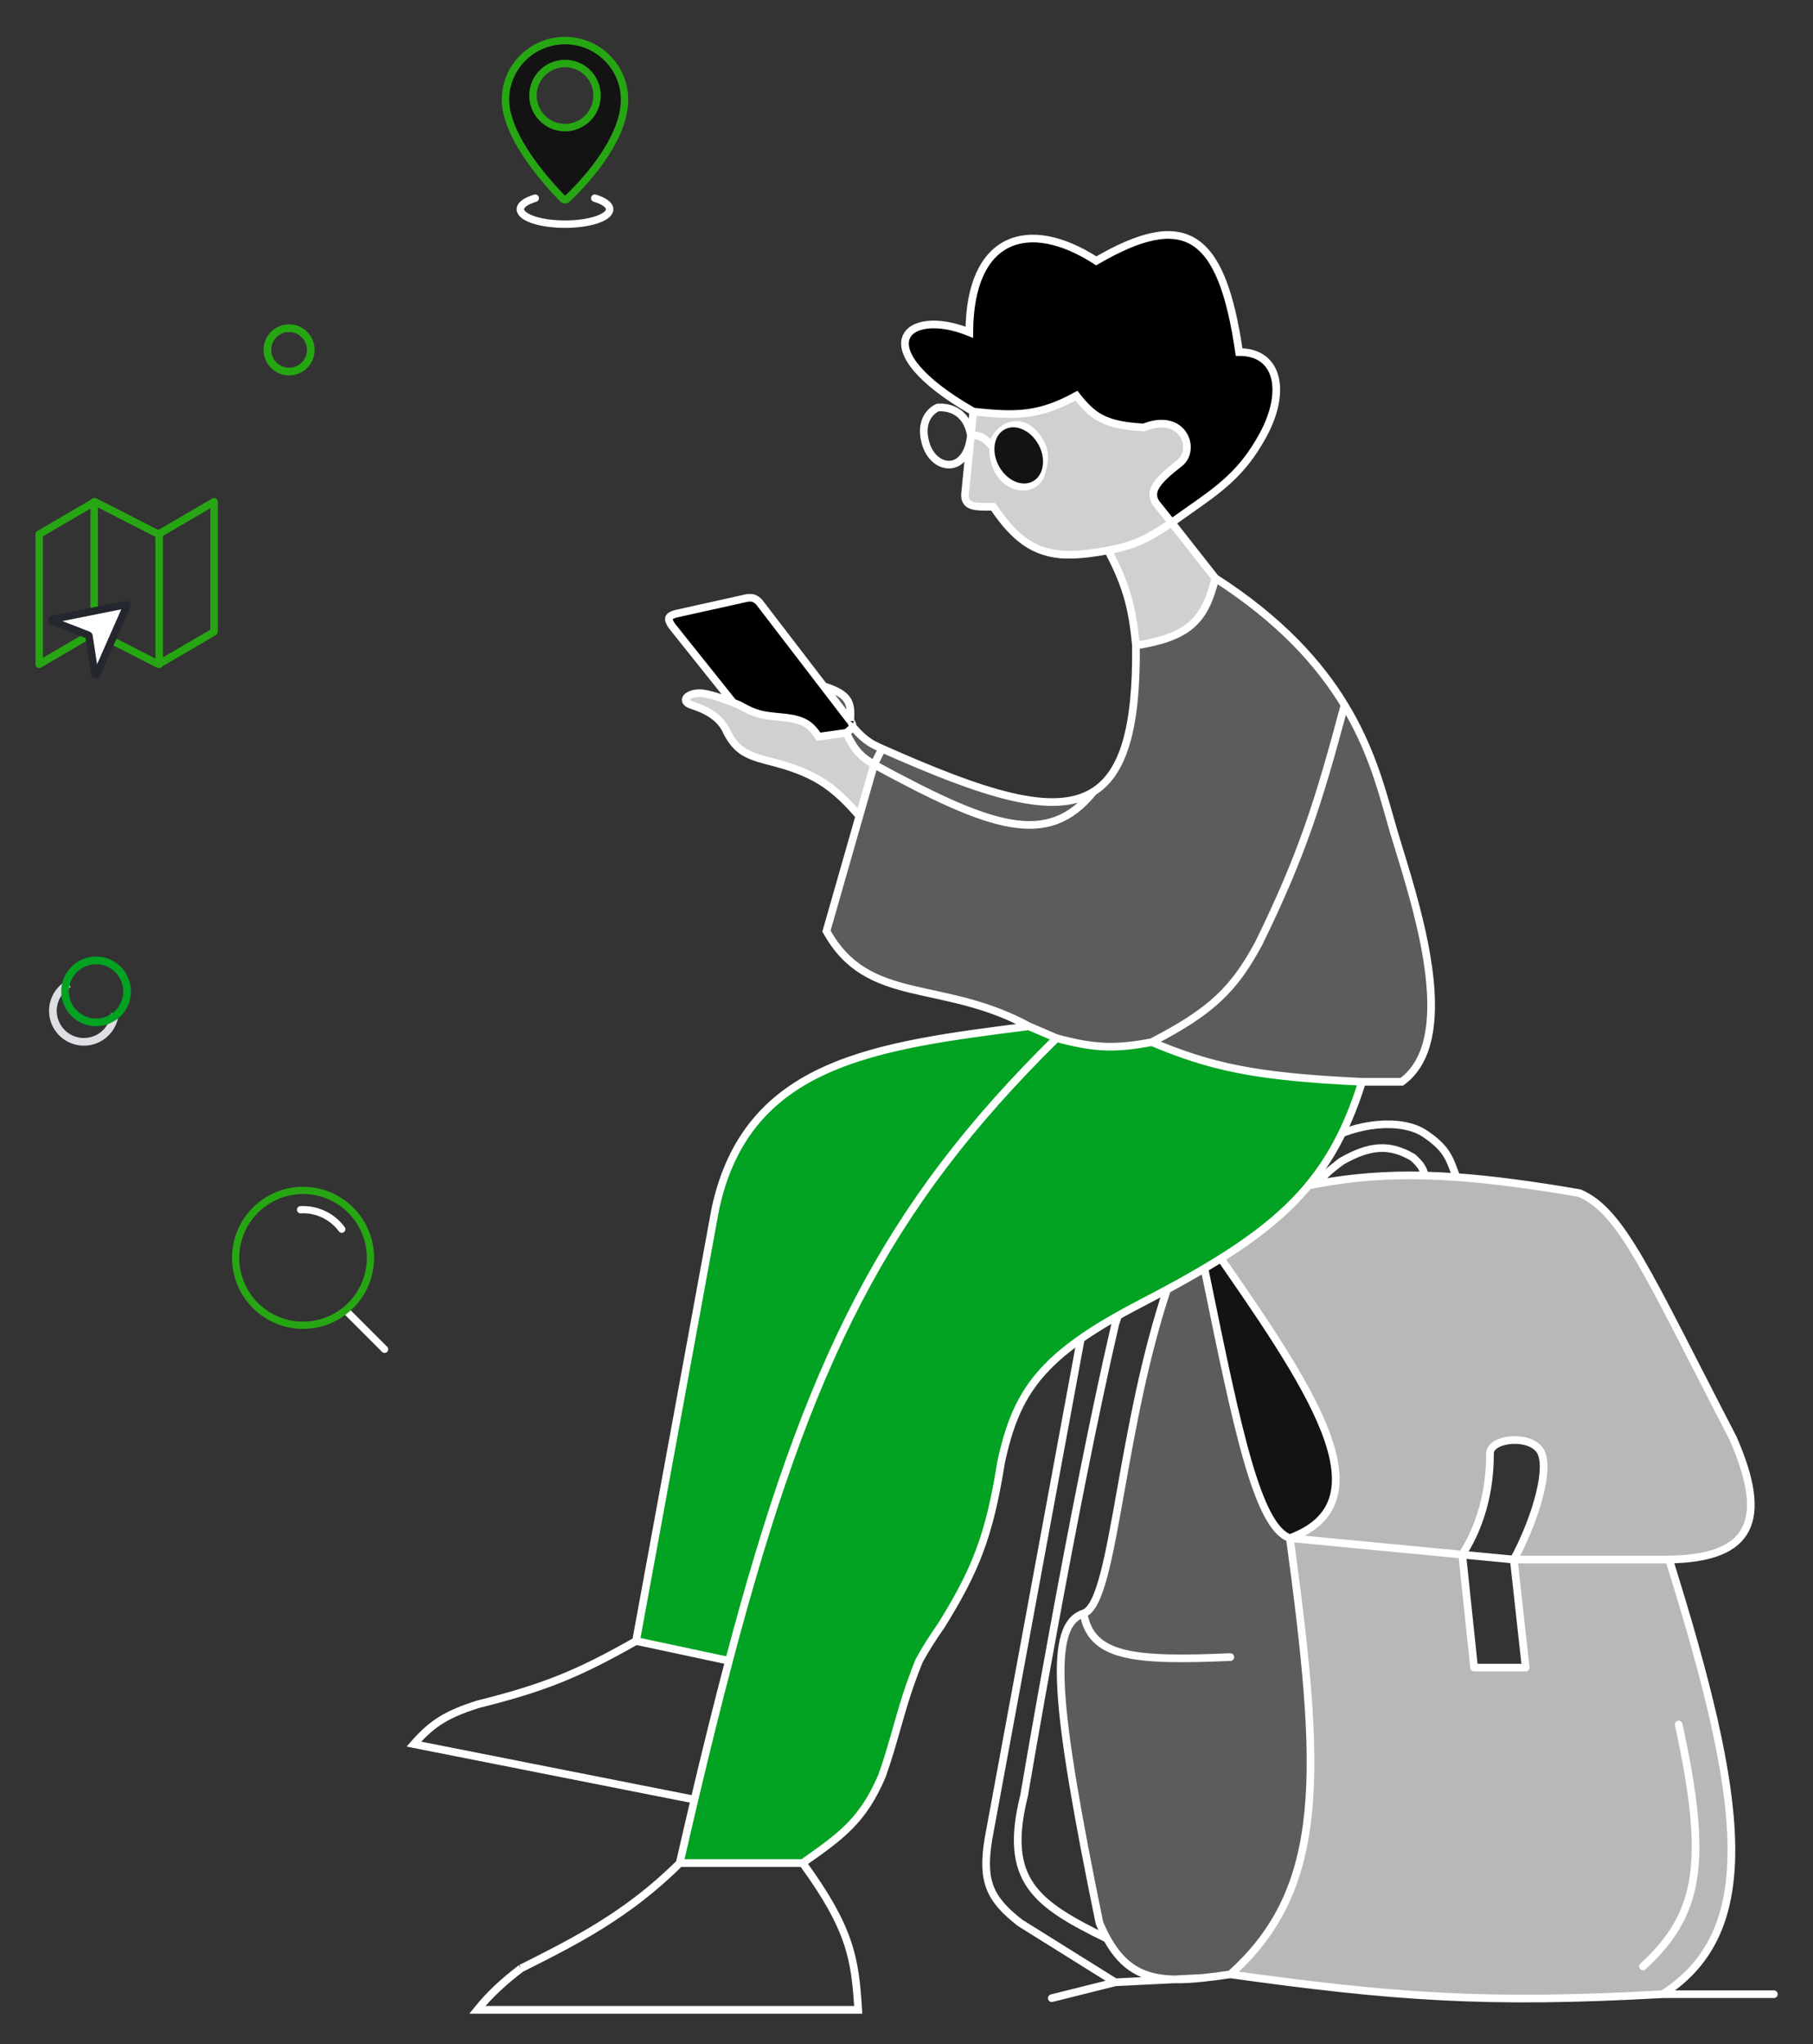 <svg width="165" height="186" viewBox="0 0 165 186" fill="none" xmlns="http://www.w3.org/2000/svg">
<rect x="0" y="0" width="165" height="186" fill="#333333" stroke="none"/>
<path fill-rule="evenodd" clip-rule="evenodd" d="M110.072 113.025C119.178 126.096 126.497 136.602 117.389 139.957C114.436 138.961 112.582 129.907 109.8 116.32C109.456 114.643 109.099 112.896 108.723 111.087C109.176 111.739 109.626 112.385 110.072 113.025ZM109.445 179.979C108.493 180.078 107.623 180.13 106.824 180.109L109.445 179.979Z" fill="#131313"/>
<path fill-rule="evenodd" clip-rule="evenodd" d="M109.445 179.979C108.493 180.078 107.623 180.13 106.824 180.109L109.445 179.979Z" fill="#5C5C5C"/>
<path d="M98.613 146.813C95.364 147.896 95.963 155.003 100.057 174.961C100.28 175.491 100.511 175.97 100.75 176.404C102.261 179.136 104.141 180.037 106.824 180.109L109.445 179.979C110.23 179.897 111.07 179.783 111.973 179.652C120.829 171.749 120.248 161.067 117.389 139.957C114.436 138.961 112.582 129.907 109.8 116.32C109.456 114.643 109.099 112.896 108.723 111.087C108.181 112.204 107.681 113.361 107.219 114.546C106.886 115.4 106.573 116.268 106.278 117.145C104.174 123.401 102.974 130.146 101.999 135.626C100.906 141.767 100.096 146.319 98.613 146.813Z" fill="#5C5C5C"/>
<path fill-rule="evenodd" clip-rule="evenodd" d="M109.445 179.979C108.493 180.078 107.623 180.13 106.824 180.109L109.445 179.979Z" fill="#B8B8B8"/>
<path fill-rule="evenodd" clip-rule="evenodd" d="M109.799 116.315L109.8 116.32C109.799 116.318 109.799 116.316 109.799 116.315Z" fill="#B8B8B8"/>
<path d="M151.33 181.456C160.353 175.682 158.753 163.798 151.907 141.907H137.768L138.851 151.739H134.157L133.074 141.458L117.389 139.957C120.248 161.067 120.829 171.749 111.973 179.652C126.766 181.709 135.28 182.359 151.33 181.456Z" fill="#B8B8B8"/>
<path d="M157.72 130.86C149.917 115.825 147.629 110.23 143.748 108.561C139.537 107.844 135.893 107.345 132.554 107.107C131.567 107.037 130.606 106.989 129.666 106.966C126.264 106.882 123.122 107.112 119.916 107.712C118.962 107.891 118.002 108.102 117.028 108.347C114.416 109.006 111.702 109.91 108.723 111.087C109.119 111.658 109.513 112.223 109.904 112.785L110.072 113.025C119.178 126.096 126.497 136.602 117.389 139.957L133.074 141.458C135.507 137.686 135.602 133.695 135.602 132.252C135.602 130.808 139.574 130.448 140.296 132.252C141.018 134.056 139.564 138.609 137.768 141.907H151.907C159.475 141.793 160.975 138.296 157.72 130.86Z" fill="#B8B8B8"/>
<path d="M151.907 141.907C158.753 163.798 160.353 175.682 151.33 181.456M151.907 141.907C159.475 141.793 160.975 138.296 157.72 130.86C149.917 115.825 147.629 110.23 143.748 108.561C139.537 107.844 135.893 107.345 132.554 107.107M151.907 141.907H137.768M151.33 181.456C135.28 182.359 126.766 181.709 111.973 179.652M151.33 181.456H161.44M111.973 179.652C120.829 171.749 120.248 161.067 117.389 139.957M111.973 179.652C111.07 179.783 110.23 179.897 109.445 179.979M98.613 146.813C95.364 147.896 95.963 155.003 100.057 174.961C100.28 175.491 100.511 175.97 100.75 176.404M98.613 146.813C99.312 150.798 103.167 151.163 111.973 150.782M98.613 146.813C100.096 146.319 100.906 141.767 101.999 135.626C102.974 130.146 104.174 123.401 106.278 117.145M108.723 111.087C111.702 109.91 114.416 109.006 117.028 108.347M108.723 111.087C108.181 112.204 107.681 113.361 107.219 114.546M108.723 111.087C109.119 111.658 109.513 112.223 109.904 112.785M108.723 111.087C109.098 112.894 109.456 114.639 109.799 116.315M117.389 139.957L133.074 141.458M117.389 139.957C126.497 136.602 119.178 126.096 110.072 113.025M117.389 139.957C114.436 138.961 112.582 129.907 109.8 116.32M132.554 107.107C131.567 107.037 130.606 106.989 129.666 106.966M132.554 107.107C132.471 106.899 132.397 106.701 132.326 106.511C131.876 105.306 131.536 104.394 129.666 103.148C127.499 101.705 123.323 102.208 120.639 103.87C118.872 105.158 118.124 106.196 117.028 108.347M117.028 108.347C118.002 108.102 118.962 107.891 119.916 107.712M119.916 107.712C123.122 107.112 126.264 106.882 129.666 106.966M119.916 107.712C119.996 107.617 120.063 107.531 120.126 107.451C120.46 107.027 120.699 106.722 122.083 105.674C124.61 104.231 126.412 104.038 128.582 105.313C129.247 105.926 129.522 106.283 129.666 106.966M100.75 176.404C94.298 173.247 91.267 171.156 93.197 163.413C93.197 163.413 97.644 137.049 101.502 120.47C102.41 117.63 103.467 116.893 106.278 117.145M100.75 176.404C102.261 179.136 104.141 180.037 106.824 180.109M106.278 117.145C106.573 116.268 106.886 115.4 107.219 114.546M107.219 114.546L102.224 115.418C100.356 115.947 99.512 116.886 98.613 120.47L89.947 167.382C89.346 171.146 90.023 172.773 92.836 174.961L101.501 180.373M101.501 180.373L95.724 181.817M101.501 180.373L106.824 180.109M109.445 179.979C108.493 180.078 107.623 180.13 106.824 180.109M109.445 179.979L106.824 180.109M149.525 178.93C154.691 174.178 155.518 169.472 152.774 156.917M133.074 141.458C135.507 137.686 135.602 133.695 135.602 132.252C135.602 130.808 139.574 130.448 140.296 132.252C141.018 134.056 139.564 138.609 137.768 141.907M133.074 141.458L137.768 141.907M133.074 141.458L134.157 151.739H138.851L137.768 141.907M110.072 113.025C110.016 112.945 109.96 112.865 109.904 112.785M110.072 113.025L109.904 112.785M109.8 116.32L109.799 116.315M109.8 116.32C109.799 116.318 109.799 116.316 109.799 116.315" stroke="white" stroke-width="0.698" stroke-linecap="round" stroke-linejoin="round"/>
<path d="M76.5 66L79.5 70L78 74.5C72.5 68 67.4 70 67 68C65 64.5 62.5 64.5 62.5 63.5C63 62 76.5 66 76.5 66Z" fill="#D1D0D0"/>
<path d="M88 45.5L88.5 35.5L95 28.5L110 39L106.5 47.5C107 47 110 53 111 52.5C112.2 58.1 106.5 58.833 103.5 58.5C102.5 53.5 101 50.5 101 50C92.702 53.319 90.5 45.5 90 46C89.106 46.894 88.5 45.833 88 45.5Z" fill="#D1D0D0"/>
<path d="M88.577 37.449C92.491 37.884 94.614 37.845 97.965 36.005C99.424 37.867 100.505 38.706 104.103 38.892C107.714 37.449 108.911 40.928 107.353 42.14C105.227 43.795 104.55 44.69 105.186 45.749L106.631 47.553C107.142 47.187 107.628 46.847 108.09 46.524L108.091 46.523C111.038 44.461 113.063 43.045 114.935 39.614C117.102 35.645 116.376 32.021 112.769 32.036C111.182 21.1 107.806 19.06 99.77 23.736C93.632 19.767 88.256 21.449 88.216 30.232C82.412 27.878 78.483 31.657 88.577 37.449Z" fill="black"/>
<path d="M70.884 65.236C72.735 65.396 73.631 65.657 74.495 67.04L77.022 66.68C77.341 66.452 77.535 66.279 77.577 66.093C77.61 65.947 77.55 65.793 77.383 65.597L74.96 62.438L69.079 54.771C68.726 54.435 68.489 54.346 67.995 54.41L61.496 55.853C60.773 56.061 60.722 56.308 61.135 56.936L66.72 63.928C67.055 64.06 67.273 64.153 67.273 64.153C68.773 65.019 69.486 65.092 70.621 65.209C70.706 65.218 70.794 65.227 70.884 65.236Z" fill="black"/>
<path d="M61.858 169.526H73.051L73.112 169.482C76.57 167.047 78.528 165.668 80.272 161.587C80.835 159.99 81.227 158.614 81.614 157.25C82.151 155.364 82.68 153.503 83.646 151.122C84.187 150.131 84.852 149.065 85.688 147.874C88.727 142.959 90.034 139.836 91.104 133.078C92.496 126.606 94.749 123.325 103.742 118.644C115.793 112.396 120.904 108.242 123.962 98.435C114.216 97.98 110.256 97.095 104.825 94.827C101.447 95.475 99.543 95.373 96.159 94.466C80.584 109.797 73.55 123.832 66.345 151.122C65.309 155.044 64.27 159.239 63.202 163.752C62.76 165.621 62.312 167.545 61.858 169.526Z" fill="#02A222"/>
<path d="M66.345 151.122C73.55 123.832 80.584 109.797 96.159 94.466L93.632 93.383L93.612 93.386C79.587 95.166 67.994 96.637 65.107 109.983L57.885 149.317L66.345 151.122Z" fill="#02A222"/>
<path d="M96.159 94.466C99.543 95.373 101.447 95.475 104.825 94.827C110.225 92.034 112.31 90.034 114.574 85.805C118.572 77.639 120.061 72.765 122.367 64.153C120.093 60.404 116.537 56.414 110.602 52.605C109.639 56.619 108.066 57.969 103.381 58.74C103.466 66.218 102.235 70.347 99.505 72.047C95.371 77.178 90.248 75.379 79.55 69.566L78.209 74.258L75.217 84.722C78.981 91.551 85.688 89.053 93.632 93.383L96.159 94.466Z" fill="#02A222"/>
<path d="M80.272 68.123L79.55 69.566C90.248 75.379 95.371 77.178 99.505 72.047C95.879 74.303 89.611 72.278 80.272 68.123Z" fill="#02A222"/>
<path fill-rule="evenodd" clip-rule="evenodd" d="M79.55 69.566L80.272 68.123C79.061 67.615 78.488 67.146 77.577 66.093C77.535 66.279 77.341 66.452 77.022 66.68C77.754 68.249 78.324 68.842 79.55 69.566ZM77.383 65.597L77.384 65.594C77.447 64.076 77.483 63.225 74.96 62.438L77.383 65.597Z" fill="#02A222"/>
<path d="M104.825 94.827C110.256 97.095 114.216 97.98 123.962 98.435H127.573C132.687 94.723 129.235 83.481 127.327 77.268L127.327 77.266L127.327 77.265C127.153 76.699 126.992 76.174 126.851 75.701C126.715 75.243 126.579 74.762 126.438 74.261L126.437 74.26C125.632 71.412 124.641 67.902 122.367 64.153C120.061 72.765 118.572 77.639 114.574 85.805C112.31 90.034 110.225 92.034 104.825 94.827Z" fill="#02A222"/>
<path fill-rule="evenodd" clip-rule="evenodd" d="M79.55 69.566L80.272 68.123C79.061 67.615 78.488 67.146 77.577 66.093C77.535 66.279 77.341 66.452 77.022 66.68C77.754 68.249 78.324 68.842 79.55 69.566ZM77.383 65.597L77.384 65.594C77.447 64.076 77.483 63.225 74.96 62.438L77.383 65.597Z" fill="#5C5C5C"/>
<path d="M96.159 94.466C99.543 95.373 101.447 95.475 104.825 94.827C110.225 92.034 112.31 90.034 114.574 85.805C118.572 77.639 120.061 72.765 122.367 64.153C120.093 60.404 116.537 56.414 110.602 52.605C109.639 56.619 108.066 57.969 103.381 58.74C103.466 66.218 102.235 70.347 99.505 72.047C95.371 77.178 90.248 75.379 79.55 69.566L78.209 74.258L75.217 84.722C78.981 91.551 85.688 89.053 93.632 93.383L96.159 94.466Z" fill="#5C5C5C"/>
<path d="M104.825 94.827C110.256 97.095 114.216 97.98 123.962 98.435H127.573C132.687 94.723 129.235 83.481 127.327 77.268L127.327 77.266L127.327 77.265C127.153 76.699 126.992 76.174 126.851 75.701C126.715 75.243 126.579 74.762 126.438 74.261L126.437 74.26C125.632 71.412 124.641 67.902 122.367 64.153C120.061 72.765 118.572 77.639 114.574 85.805C112.31 90.034 110.225 92.034 104.825 94.827Z" fill="#5C5C5C"/>
<path d="M80.272 68.123L79.55 69.566C90.248 75.379 95.371 77.178 99.505 72.047C95.879 74.303 89.611 72.278 80.272 68.123Z" fill="#5C5C5C"/>
<path d="M73.051 169.526C77.399 175.494 77.82 178.216 78.106 182.878H43.443C44.571 181.472 45.891 180.269 47.414 179.111M73.051 169.526H61.858M73.051 169.526L73.112 169.482M73.051 169.526C73.072 169.511 73.092 169.497 73.112 169.482M61.858 169.526C62.312 167.545 62.76 165.621 63.202 163.752M61.858 169.526C57.156 174.216 52.312 176.65 47.662 178.987M47.414 179.111L47.662 178.987M47.414 179.111C47.496 179.07 47.579 179.029 47.662 178.987M96.159 94.466C99.543 95.373 101.447 95.475 104.825 94.827M96.159 94.466C80.584 109.797 73.55 123.832 66.345 151.122M96.159 94.466L93.632 93.383M104.825 94.827C110.256 97.095 114.216 97.98 123.962 98.435M104.825 94.827C110.225 92.034 112.31 90.034 114.574 85.805C118.572 77.639 120.061 72.765 122.367 64.153M123.962 98.435C120.904 108.242 115.793 112.396 103.742 118.644C94.749 123.325 92.496 126.606 91.104 133.078C90.034 139.836 88.727 142.959 85.688 147.874C84.852 149.065 84.187 150.131 83.646 151.122C82.68 153.503 82.151 155.364 81.614 157.25C81.227 158.614 80.835 159.99 80.272 161.587C78.528 165.668 76.57 167.047 73.112 169.482M123.962 98.435H127.573C132.687 94.723 129.235 83.481 127.327 77.268L127.327 77.266L127.327 77.265C127.153 76.699 126.992 76.174 126.851 75.701C126.715 75.243 126.579 74.762 126.438 74.261L126.437 74.26C125.632 71.412 124.641 67.902 122.367 64.153M63.202 163.752L37.665 158.7C39.422 156.692 40.796 155.954 43.443 155.091C49.358 153.617 52.522 152.377 57.885 149.317M63.202 163.752C64.27 159.239 65.309 155.044 66.345 151.122M57.885 149.317L66.345 151.122M57.885 149.317L65.107 109.983C67.994 96.637 79.587 95.166 93.612 93.386M93.632 93.383C85.688 89.053 78.981 91.551 75.217 84.722L78.209 74.258M93.632 93.383L93.612 93.386M93.632 93.383C93.625 93.384 93.619 93.385 93.612 93.386M110.602 52.605C109.639 56.619 108.066 57.969 103.381 58.74M110.602 52.605C116.537 56.414 120.093 60.404 122.367 64.153M110.602 52.605L106.631 47.553M103.381 58.74C103.466 66.218 102.235 70.347 99.505 72.047M103.381 58.74C103.032 54.939 102.394 53.096 100.853 50.079M80.272 68.123L79.55 69.566M80.272 68.123C89.611 72.278 95.879 74.303 99.505 72.047M80.272 68.123C79.061 67.615 78.488 67.146 77.577 66.093M79.55 69.566C90.248 75.379 95.371 77.178 99.505 72.047M79.55 69.566L78.209 74.258M79.55 69.566C78.324 68.842 77.754 68.249 77.022 66.68M100.853 50.079C103.381 49.596 104.464 48.997 106.631 47.553M100.853 50.079C95.594 51.084 93.249 50.316 90.382 46.11C88.611 46.137 87.629 46.146 87.855 44.666L88.36 39.615M106.631 47.553L105.186 45.749C104.55 44.69 105.227 43.795 107.353 42.14C108.911 40.928 107.714 37.449 104.103 38.892C100.505 38.706 99.424 37.867 97.965 36.005C94.614 37.845 92.491 37.884 88.577 37.449M106.631 47.553C107.142 47.187 107.628 46.847 108.09 46.524L108.091 46.523C111.038 44.461 113.063 43.045 114.935 39.614C117.102 35.645 116.376 32.021 112.769 32.036C111.182 21.1 107.806 19.06 99.77 23.736C93.632 19.767 88.256 21.449 88.216 30.232C82.412 27.878 78.483 31.657 88.577 37.449M88.577 37.449L88.36 39.615M88.36 39.615C89.161 39.553 89.607 39.84 90.382 40.697M88.36 39.615C87.855 36.728 85.327 37.089 85.327 37.089C85.327 37.089 83.522 37.81 84.244 40.336C84.966 42.862 87.999 43.223 88.36 39.615ZM90.382 40.697C90.382 44.666 94.1 45.067 94.715 43.223C95.076 42.141 95.183 41.179 94.715 40.336C92.91 37.089 90.256 39.348 90.382 40.697ZM78.209 74.258C75.775 71.4 73.984 70.24 69.801 69.206C67.89 68.711 67.021 68.232 66.19 66.68C65.543 65.116 64.024 64.514 62.94 64.153C61.857 63.793 62.579 63.071 63.663 63.071C64.428 63.071 65.913 63.611 66.72 63.928M77.022 66.68L74.495 67.04C73.631 65.657 72.735 65.396 70.884 65.236C70.842 65.232 70.8 65.227 70.76 65.223M77.022 66.68C77.341 66.452 77.535 66.279 77.577 66.093M66.72 63.928C67.055 64.06 67.273 64.153 67.273 64.153C68.773 65.019 69.486 65.092 70.621 65.209L70.624 65.209M66.72 63.928L61.135 56.936C60.722 56.308 60.773 56.061 61.496 55.853L67.995 54.41C68.489 54.346 68.726 54.435 69.079 54.771L74.96 62.438M77.383 65.597C77.55 65.793 77.61 65.947 77.577 66.093M77.383 65.597L74.96 62.438M77.383 65.597L77.384 65.594M77.383 65.597C77.383 65.596 77.383 65.595 77.384 65.594M74.96 62.438C77.483 63.225 77.447 64.076 77.384 65.594M70.76 65.223C70.714 65.218 70.668 65.214 70.624 65.209M70.76 65.223L70.624 65.209" stroke="white" stroke-width="0.698"/>
<g clip-path="url(#clip0_10214_15715)">
<path fill-rule="evenodd" clip-rule="evenodd" d="M51.609 18.106C52.565 17.21 56.838 12.987 56.838 9.067C56.838 6.099 54.413 3.693 51.421 3.693C48.429 3.693 46.003 6.099 46.003 9.067C46.003 12.654 50.296 17.154 51.239 18.099C51.343 18.203 51.502 18.206 51.609 18.106ZM51.421 11.611C53.032 11.611 54.338 10.305 54.338 8.694C54.338 7.083 53.032 5.777 51.421 5.777C49.81 5.777 48.504 7.083 48.504 8.694C48.504 10.305 49.81 11.611 51.421 11.611Z" fill="#131313"/>
<path d="M51.609 18.106L51.84 18.353L51.84 18.353L51.609 18.106ZM51.239 18.099L51.479 17.86L51.479 17.86L51.239 18.099ZM56.5 9.067C56.5 10.917 55.484 12.88 54.307 14.523C53.137 16.156 51.847 17.418 51.377 17.859L51.84 18.353C52.326 17.898 53.651 16.601 54.857 14.918C56.055 13.245 57.177 11.137 57.177 9.067H56.5ZM51.421 4.032C54.228 4.032 56.5 6.288 56.5 9.067H57.177C57.177 5.909 54.597 3.354 51.421 3.354V4.032ZM46.342 9.067C46.342 6.288 48.613 4.032 51.421 4.032V3.354C48.244 3.354 45.665 5.909 45.665 9.067H46.342ZM51.479 17.86C51.014 17.394 49.72 16.048 48.544 14.379C47.358 12.694 46.342 10.748 46.342 9.067H45.665C45.665 10.973 46.795 13.07 47.991 14.769C49.197 16.483 50.522 17.86 50.999 18.338L51.479 17.86ZM51.377 17.859C51.388 17.849 51.406 17.84 51.428 17.841C51.451 17.841 51.469 17.851 51.479 17.86L50.999 18.338C51.232 18.572 51.6 18.578 51.84 18.353L51.377 17.859ZM53.999 8.694C53.999 10.118 52.845 11.272 51.421 11.272V11.95C53.219 11.95 54.676 10.492 54.676 8.694H53.999ZM51.421 6.115C52.845 6.115 53.999 7.27 53.999 8.694H54.676C54.676 6.896 53.219 5.438 51.421 5.438V6.115ZM48.842 8.694C48.842 7.27 49.997 6.115 51.421 6.115V5.438C49.623 5.438 48.165 6.896 48.165 8.694H48.842ZM51.421 11.272C49.997 11.272 48.842 10.118 48.842 8.694H48.165C48.165 10.492 49.623 11.95 51.421 11.95V11.272Z" fill="#27A613"/>
<path d="M54.13 18.033C54.961 18.281 55.484 18.642 55.484 19.043C55.484 19.791 53.665 20.397 51.421 20.397C49.177 20.397 47.358 19.791 47.358 19.043C47.358 18.642 47.881 18.281 48.712 18.033" stroke="white" stroke-width="0.677" stroke-linecap="round"/>
</g>
<path fill-rule="evenodd" clip-rule="evenodd" d="M8.57 45.315C8.455 45.315 8.353 45.372 8.292 45.46L3.396 48.319C3.292 48.38 3.228 48.492 3.228 48.612V60.446C3.228 60.567 3.293 60.679 3.398 60.739C3.503 60.8 3.633 60.799 3.737 60.738L8.56 57.921L8.57 57.921C8.613 57.921 8.655 57.913 8.693 57.899L14.267 60.747C14.325 60.777 14.389 60.789 14.452 60.783C14.462 60.784 14.472 60.785 14.483 60.785C14.598 60.785 14.699 60.727 14.76 60.64L19.657 57.78C19.761 57.719 19.825 57.608 19.825 57.487V45.653C19.825 45.532 19.76 45.42 19.655 45.36C19.55 45.299 19.42 45.3 19.316 45.361L14.493 48.178C14.489 48.178 14.486 48.178 14.483 48.178C14.44 48.178 14.398 48.186 14.36 48.201L8.786 45.352C8.728 45.322 8.664 45.31 8.601 45.316C8.591 45.315 8.581 45.315 8.57 45.315ZM14.144 48.851L8.909 46.175V57.248L14.144 59.924V48.851ZM14.821 59.82L19.148 57.293V46.243L14.821 48.77V59.82ZM3.905 48.806L8.231 46.279V57.329L3.905 59.856V48.806Z" fill="#27A613"/>
<path d="M11.439 55.019C11.511 55.005 11.569 55.077 11.539 55.144L8.803 61.354C8.767 61.437 8.645 61.421 8.631 61.331L8.097 57.864C8.092 57.832 8.07 57.805 8.04 57.793L4.77 56.523C4.685 56.49 4.696 56.367 4.785 56.35L11.439 55.019Z" fill="white" stroke="#24272D" stroke-width="0.677"/>
<ellipse cx="92.713" cy="41.438" rx="2.05" ry="2.688" transform="rotate(-28.515 92.713 41.438)" fill="#131313"/>
<line x1="35.002" y1="122.777" x2="31.523" y2="119.298" stroke="white" stroke-width="0.657" stroke-linecap="round"/>
<circle cx="27.58" cy="114.452" r="6.134" stroke="#27A613" stroke-width="0.657"/>
<path d="M31.104 111.848C30.674 111.266 30.107 110.799 29.453 110.49C28.799 110.181 28.078 110.039 27.355 110.076" stroke="white" stroke-width="0.657" stroke-linecap="round"/>
<path d="M10.447 92.22C10.405 92.705 10.239 93.17 9.964 93.572C9.689 93.973 9.315 94.296 8.878 94.51C8.441 94.724 7.956 94.822 7.471 94.793C6.985 94.765 6.515 94.612 6.106 94.348C5.697 94.084 5.363 93.719 5.137 93.289C4.911 92.858 4.8 92.377 4.815 91.891C4.83 91.404 4.971 90.931 5.224 90.515C5.476 90.099 5.832 89.756 6.256 89.518" stroke="#DDDFE4" stroke-width="0.698"/>
<ellipse cx="8.744" cy="90.209" rx="2.822" ry="2.82" stroke="#02A222" stroke-width="0.698"/>
<ellipse cx="26.309" cy="31.835" rx="1.975" ry="1.974" stroke="#27A613" stroke-width="0.698"/>
<defs>
<clipPath id="clip0_10214_15715">
<rect width="18.058" height="18.048" fill="white" transform="translate(42.392 2.79)"/>
</clipPath>
</defs>
</svg>
